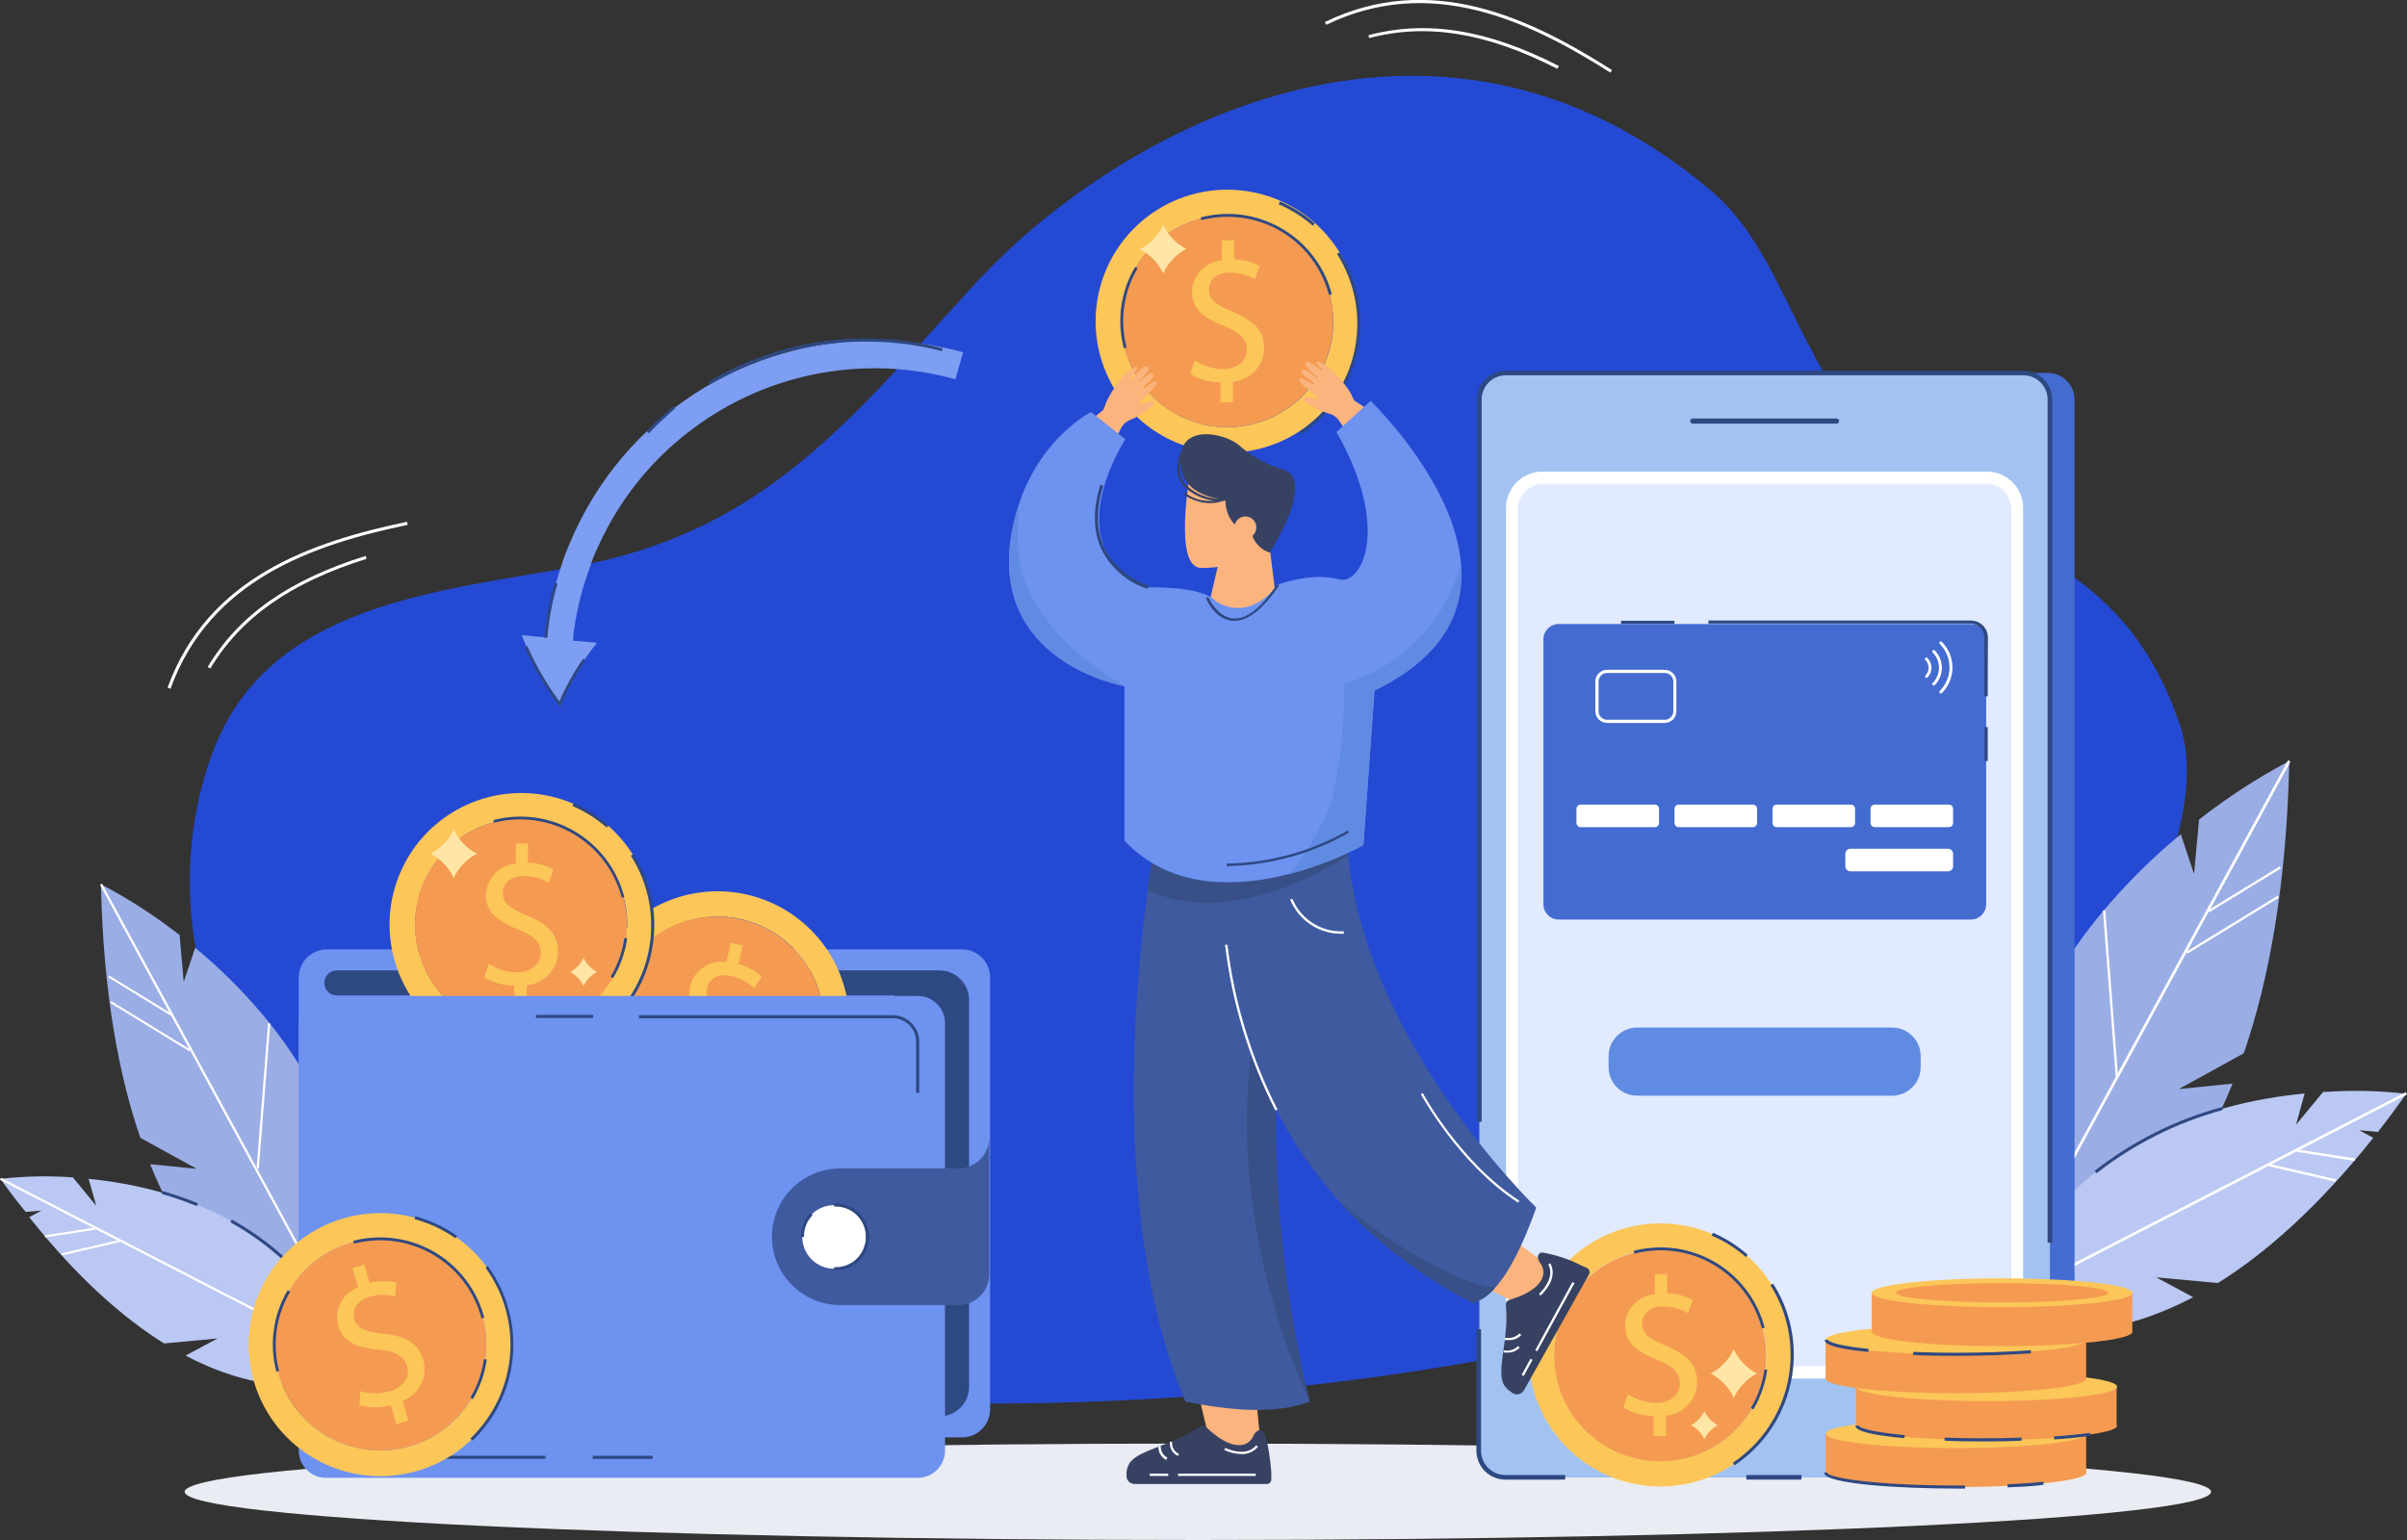 <svg width="325" height="208" viewBox="0 0 325 208" fill="none" xmlns="http://www.w3.org/2000/svg">
<rect x="0" y="0" width="325" height="208" fill="#333333" stroke="none"/>
<g clip-path="url(#clip0_209_182)">
<path d="M298.542 201.493C298.542 205.081 237.335 208 161.738 208C86.141 208 24.933 205.081 24.933 201.493C24.933 197.905 86.141 194.974 161.738 194.974C237.335 194.974 298.542 197.893 298.542 201.493Z" fill="#E9ECF2"/>
<path d="M71.451 181.81C47.719 174.46 15.579 137.678 28.64 101.819C36.066 81.421 59.394 79.898 77.733 76.506C103.21 71.799 114.689 56.823 131.561 38.432C150.42 17.826 193.242 -6.23 231.122 25.833C241.331 34.463 242.947 51.158 256.113 62.88C269.278 74.602 286.613 74.671 294.385 98.07C300.436 116.253 274.383 154.085 256.725 165.357C224.042 186.159 124.99 198.447 71.451 181.81Z" fill="#244AD3"/>
<path d="M309.097 102.777V103.181C308.716 119.668 306.349 132.406 302.965 142.259L294.2 147.093L301.233 146.378H301.441C297.075 157.177 291.463 163.996 286.277 168.299C283.623 170.53 280.663 172.371 277.489 173.768L276.992 173.976C276.6 174.149 276.207 174.299 275.838 174.426H271.149L271.01 173.768C271.01 173.63 270.941 173.491 270.918 173.353C270.895 173.214 270.837 172.995 270.802 172.81C266.391 151.27 274.267 134.679 283.956 123.072L284.06 122.956C287.211 119.227 290.69 115.787 294.454 112.676L296.244 118.041L296.925 110.692C300.662 107.764 304.645 105.166 308.832 102.927L309.097 102.777Z" fill="#9AADE5"/>
<path d="M309.259 102.858L309.098 103.181L298.45 122.737L298.253 123.083L295.355 128.425L295.262 128.598L286.012 145.605L285.989 145.628L270.918 173.341L270.687 173.756L270.329 174.414H269.925L270.271 173.756L270.803 172.799L285.677 145.443L285.954 144.936L308.82 102.916L308.947 102.685L309.259 102.858Z" fill="white"/>
<path d="M307.54 120.976L295.217 128.532L295.38 128.797L307.703 121.241L307.54 120.976Z" fill="white"/>
<path d="M307.818 117.019L298.161 122.936L298.324 123.202L307.981 117.285L307.818 117.019Z" fill="white"/>
<path d="M284.256 122.943L283.946 122.967L285.69 145.664L286.001 145.64L284.256 122.943Z" fill="white"/>
<path d="M269.082 177.968C269.082 177.968 279.88 183.736 296.129 175.21L291.14 172.522L299.466 173.295C305.841 169.314 312.932 163.119 320.45 153.681L318.544 152.654L321.073 152.885C322.344 151.262 323.622 149.543 324.908 147.728C321.174 147.301 317.408 147.223 313.659 147.497L310.021 151.904L311.176 147.693C297.584 148.985 277.524 155.042 269.082 177.968Z" fill="#BAC8F3"/>
<path d="M324.826 147.516L268.215 176.72L268.379 177.038L324.991 147.833L324.826 147.516Z" fill="white"/>
<path d="M310.188 155.247L310.137 155.577L317.964 156.799L318.016 156.468L310.188 155.247Z" fill="white"/>
<path d="M306.337 157.176L306.261 157.502L315.349 159.615L315.425 159.289L306.337 157.176Z" fill="white"/>
<path d="M283.079 158.469L282.824 158.146C287.917 154.153 293.761 151.222 300.009 149.528L300.124 149.92C293.929 151.608 288.134 154.514 283.079 158.469Z" fill="#2E4882"/>
<path d="M276.519 50.373H206.662C204.678 50.373 203.07 51.98 203.07 53.962V195.943C203.07 197.925 204.678 199.531 206.662 199.531H276.519C278.503 199.531 280.111 197.925 280.111 195.943V53.962C280.111 51.98 278.503 50.373 276.519 50.373Z" fill="#446BD0"/>
<path d="M273.193 50.373H203.336C201.352 50.373 199.744 51.98 199.744 53.962V195.943C199.744 197.925 201.352 199.531 203.336 199.531H273.193C275.177 199.531 276.785 197.925 276.785 195.943V53.962C276.785 51.98 275.177 50.373 273.193 50.373Z" fill="#A2C3F2"/>
<path d="M271.495 68.683V181.221C271.526 182.285 271.134 183.319 270.405 184.095C269.676 184.871 268.668 185.327 267.603 185.363H208.914C207.85 185.327 206.843 184.871 206.116 184.094C205.388 183.317 204.999 182.284 205.033 181.221V68.683C205.015 68.156 205.1 67.63 205.285 67.136C205.471 66.642 205.751 66.189 206.112 65.803C206.472 65.417 206.905 65.106 207.386 64.888C207.867 64.669 208.386 64.548 208.914 64.53H267.603C268.671 64.566 269.68 65.024 270.409 65.802C271.139 66.581 271.53 67.617 271.495 68.683Z" fill="#E1EAFF"/>
<path d="M247.971 57.215H228.558C228.466 57.215 228.378 57.178 228.313 57.114C228.248 57.049 228.211 56.961 228.211 56.869C228.211 56.777 228.248 56.689 228.313 56.624C228.378 56.559 228.466 56.523 228.558 56.523H247.971C248.063 56.523 248.151 56.559 248.216 56.624C248.281 56.689 248.317 56.777 248.317 56.869C248.317 56.961 248.281 57.049 248.216 57.114C248.151 57.178 248.063 57.215 247.971 57.215Z" fill="#2E4882"/>
<path d="M255.466 138.786H221.063C218.926 138.786 217.194 140.516 217.194 142.651V144.128C217.194 146.262 218.926 147.993 221.063 147.993H255.466C257.603 147.993 259.335 146.262 259.335 144.128V142.651C259.335 140.516 257.603 138.786 255.466 138.786Z" fill="#608BE2"/>
<path d="M268.354 186.194H208.163C207.52 186.184 206.885 186.047 206.295 185.791C205.705 185.535 205.171 185.166 204.724 184.704C204.277 184.243 203.925 183.697 203.689 183.1C203.453 182.502 203.337 181.864 203.347 181.221V68.683C203.326 67.385 203.821 66.131 204.723 65.196C205.626 64.262 206.863 63.724 208.163 63.699H268.354C269.654 63.724 270.891 64.262 271.794 65.196C272.697 66.131 273.192 67.385 273.17 68.683V181.221C273.181 181.864 273.065 182.502 272.828 183.1C272.592 183.697 272.24 184.243 271.793 184.704C271.346 185.166 270.812 185.535 270.222 185.791C269.632 186.047 268.997 186.184 268.354 186.194ZM208.163 65.361C207.304 65.385 206.49 65.748 205.899 66.371C205.308 66.994 204.989 67.826 205.01 68.683V181.221C204.992 182.077 205.313 182.906 205.903 183.526C206.494 184.147 207.306 184.508 208.163 184.533H268.354C268.779 184.522 269.197 184.428 269.586 184.256C269.974 184.084 270.325 183.837 270.617 183.53C270.91 183.222 271.139 182.86 271.292 182.464C271.445 182.068 271.518 181.646 271.507 181.221V68.683C271.529 67.826 271.209 66.994 270.618 66.371C270.027 65.748 269.213 65.385 268.354 65.361H208.163Z" fill="white"/>
<path d="M210.473 124.202H266.102C267.25 124.202 268.181 123.273 268.181 122.126V86.359C268.181 85.212 267.25 84.282 266.102 84.282H210.473C209.325 84.282 208.394 85.212 208.394 86.359V122.126C208.394 123.273 209.325 124.202 210.473 124.202Z" fill="#446BD0"/>
<path d="M223.442 108.673H213.429C213.117 108.673 212.863 108.926 212.863 109.238V111.153C212.863 111.466 213.117 111.719 213.429 111.719H223.442C223.754 111.719 224.008 111.466 224.008 111.153V109.238C224.008 108.926 223.754 108.673 223.442 108.673Z" fill="white"/>
<path d="M236.676 108.673H226.664C226.351 108.673 226.098 108.926 226.098 109.238V111.153C226.098 111.466 226.351 111.719 226.664 111.719H236.676C236.989 111.719 237.242 111.466 237.242 111.153V109.238C237.242 108.926 236.989 108.673 236.676 108.673Z" fill="white"/>
<path d="M249.911 108.673H239.898C239.586 108.673 239.333 108.926 239.333 109.238V111.153C239.333 111.466 239.586 111.719 239.898 111.719H249.911C250.224 111.719 250.477 111.466 250.477 111.153V109.238C250.477 108.926 250.224 108.673 249.911 108.673Z" fill="white"/>
<path d="M263.146 108.673H253.133C252.821 108.673 252.567 108.926 252.567 109.238V111.153C252.567 111.466 252.821 111.719 253.133 111.719H263.146C263.458 111.719 263.712 111.466 263.712 111.153V109.238C263.712 108.926 263.458 108.673 263.146 108.673Z" fill="white"/>
<path d="M263.03 114.638H249.842C249.465 114.638 249.16 114.942 249.16 115.318V117.003C249.16 117.379 249.465 117.684 249.842 117.684H263.03C263.407 117.684 263.712 117.379 263.712 117.003V115.318C263.712 114.942 263.407 114.638 263.03 114.638Z" fill="white"/>
<path d="M215.404 96.062V92.047C215.407 91.627 215.576 91.225 215.875 90.929C216.173 90.633 216.577 90.466 216.998 90.467H224.781C225.199 90.47 225.599 90.638 225.893 90.934C226.187 91.23 226.352 91.63 226.352 92.047V96.062C226.352 96.481 226.185 96.883 225.889 97.18C225.592 97.476 225.19 97.643 224.77 97.643H216.998C216.577 97.643 216.173 97.477 215.875 97.181C215.576 96.885 215.407 96.483 215.404 96.062ZM216.998 90.893C216.691 90.893 216.398 91.015 216.181 91.231C215.965 91.448 215.843 91.741 215.843 92.047V96.062C215.843 96.368 215.965 96.662 216.181 96.878C216.398 97.094 216.691 97.216 216.998 97.216H224.781C225.088 97.216 225.382 97.094 225.598 96.878C225.815 96.662 225.936 96.368 225.936 96.062V92.047C225.936 91.741 225.815 91.448 225.598 91.231C225.382 91.015 225.088 90.893 224.781 90.893H216.998Z" fill="white"/>
<path d="M261.864 93.455C261.865 93.403 261.886 93.353 261.922 93.316C262.758 92.472 263.227 91.331 263.227 90.143C263.227 88.955 262.758 87.815 261.922 86.97C261.902 86.953 261.886 86.932 261.875 86.908C261.865 86.884 261.859 86.858 261.859 86.832C261.859 86.806 261.865 86.78 261.875 86.756C261.886 86.732 261.902 86.711 261.922 86.694C261.958 86.66 262.005 86.642 262.054 86.642C262.104 86.642 262.151 86.66 262.187 86.694C262.644 87.147 263.006 87.686 263.254 88.28C263.501 88.874 263.628 89.511 263.628 90.155C263.628 90.798 263.501 91.435 263.254 92.029C263.006 92.623 262.644 93.162 262.187 93.616C262.151 93.649 262.104 93.668 262.054 93.668C262.005 93.668 261.958 93.649 261.922 93.616C261.883 93.571 261.863 93.514 261.864 93.455Z" fill="white"/>
<path d="M260.894 87.986C260.895 87.934 260.916 87.885 260.952 87.847C260.99 87.813 261.039 87.794 261.09 87.794C261.141 87.794 261.191 87.813 261.229 87.847C261.537 88.155 261.781 88.52 261.948 88.922C262.114 89.324 262.2 89.754 262.2 90.189C262.2 90.624 262.114 91.055 261.948 91.457C261.781 91.859 261.537 92.224 261.229 92.532C261.211 92.551 261.19 92.567 261.166 92.578C261.142 92.588 261.116 92.594 261.09 92.594C261.064 92.594 261.038 92.588 261.014 92.578C260.99 92.567 260.969 92.551 260.952 92.532C260.917 92.493 260.899 92.444 260.899 92.393C260.899 92.342 260.917 92.293 260.952 92.255C261.223 91.984 261.439 91.662 261.586 91.307C261.733 90.953 261.808 90.573 261.808 90.189C261.808 89.806 261.733 89.426 261.586 89.072C261.439 88.717 261.223 88.395 260.952 88.124C260.918 88.085 260.898 88.037 260.894 87.986Z" fill="white"/>
<path d="M259.97 91.378C259.953 91.333 259.953 91.284 259.97 91.24C260.248 90.961 260.404 90.583 260.404 90.19C260.404 89.796 260.248 89.418 259.97 89.14C259.951 89.123 259.935 89.103 259.924 89.08C259.914 89.057 259.908 89.032 259.908 89.007C259.908 88.982 259.914 88.957 259.924 88.934C259.935 88.911 259.951 88.891 259.97 88.874C259.987 88.855 260.009 88.839 260.033 88.828C260.056 88.817 260.082 88.812 260.109 88.812C260.135 88.812 260.161 88.817 260.185 88.828C260.208 88.839 260.23 88.855 260.247 88.874C260.42 89.047 260.558 89.252 260.652 89.478C260.745 89.703 260.794 89.945 260.794 90.19C260.794 90.434 260.745 90.676 260.652 90.902C260.558 91.127 260.42 91.332 260.247 91.505C260.23 91.525 260.208 91.54 260.185 91.551C260.161 91.562 260.135 91.567 260.109 91.567C260.082 91.567 260.056 91.562 260.033 91.551C260.009 91.54 259.987 91.525 259.97 91.505C259.955 91.464 259.955 91.419 259.97 91.378Z" fill="white"/>
<path d="M277.097 167.849H276.473V53.962C276.473 53.093 276.127 52.259 275.512 51.645C274.897 51.03 274.063 50.685 273.193 50.685H203.336C202.466 50.685 201.632 51.03 201.017 51.645C200.402 52.259 200.056 53.093 200.056 53.962V151.512H199.432V53.962C199.432 53.449 199.533 52.942 199.729 52.469C199.926 51.996 200.213 51.566 200.576 51.204C200.938 50.842 201.368 50.555 201.842 50.359C202.316 50.163 202.823 50.062 203.336 50.062H273.193C274.227 50.065 275.219 50.477 275.95 51.207C276.681 51.938 277.093 52.928 277.097 53.962V167.849Z" fill="#2E4882"/>
<path d="M211.339 199.843H203.255C202.22 199.843 201.227 199.432 200.495 198.701C199.763 197.97 199.352 196.978 199.352 195.943V179.525H199.975V195.943C199.975 196.812 200.321 197.646 200.936 198.26C201.551 198.875 202.385 199.22 203.255 199.22H211.339V199.843Z" fill="#2E4882"/>
<path d="M243.236 199.22H235.799V199.843H243.236V199.22Z" fill="#2E4882"/>
<path d="M281.693 198.908C281.693 199.981 273.817 200.847 264.093 200.847C254.369 200.847 246.493 199.981 246.493 198.908V193.59H281.681V198.828C281.691 198.853 281.695 198.881 281.693 198.908Z" fill="#F49B51"/>
<path d="M281.693 193.636C281.693 194.709 273.817 195.586 264.093 195.586C254.369 195.586 246.493 194.709 246.493 193.636C246.493 192.563 254.369 191.698 264.093 191.698C273.817 191.698 281.693 192.563 281.693 193.636Z" fill="#FCC659"/>
<path d="M285.862 192.563C285.862 193.636 277.974 194.501 268.25 194.501C258.526 194.501 250.604 193.636 250.604 192.563V187.244H285.793V192.494C285.822 192.509 285.846 192.533 285.862 192.563Z" fill="#F49B51"/>
<path d="M285.85 187.29C285.85 188.363 277.974 189.24 268.25 189.24C258.526 189.24 250.604 188.363 250.604 187.29C250.604 186.217 258.48 185.352 268.204 185.352C277.928 185.352 285.85 186.217 285.85 187.29Z" fill="#FCC659"/>
<path d="M281.693 186.217C281.693 187.29 273.817 188.167 264.093 188.167C254.369 188.167 246.493 187.29 246.493 186.217V180.898H281.681V186.148C281.69 186.17 281.694 186.193 281.693 186.217Z" fill="#F49B51"/>
<path d="M264.093 182.906C273.813 182.906 281.693 182.033 281.693 180.956C281.693 179.879 273.813 179.006 264.093 179.006C254.372 179.006 246.493 179.879 246.493 180.956C246.493 182.033 254.372 182.906 264.093 182.906Z" fill="#FCC659"/>
<path d="M264.093 201.054C256.933 201.054 246.285 200.478 246.285 198.897H246.701C246.701 199.508 252.671 200.639 264.093 200.639H265.329V201.054H264.093Z" fill="#2E4882"/>
<path d="M271.068 200.893V200.477C272.847 200.397 274.533 200.281 275.919 200.131V200.547C274.51 200.754 272.858 200.812 271.068 200.893Z" fill="#2E4882"/>
<path d="M257.14 194.247C250.535 193.647 250.535 192.805 250.535 192.54H250.95C250.95 192.736 252.105 193.37 257.187 193.832L257.14 194.247Z" fill="#2E4882"/>
<path d="M268.343 194.686C266.368 194.686 264.416 194.686 262.568 194.582V194.167C265.883 194.293 269.498 194.305 272.962 194.167V194.582C271.472 194.663 269.913 194.686 268.343 194.686Z" fill="#2E4882"/>
<path d="M277.351 194.42V194.005C279.221 193.878 280.815 193.717 282.213 193.532L282.27 193.936C280.884 194.132 279.233 194.293 277.351 194.42Z" fill="#2E4882"/>
<path d="M252.255 182.606C246.389 182.006 246.389 181.256 246.389 180.968H246.804C246.804 180.968 246.955 181.648 252.302 182.191L252.255 182.606Z" fill="#2E4882"/>
<path d="M264.197 183.125C262.176 183.125 260.201 183.125 258.318 183.01V182.594C260.201 182.675 262.164 182.71 264.185 182.71C267.8 182.71 271.276 182.583 274.221 182.364V182.779C271.299 182.998 267.823 183.125 264.197 183.125Z" fill="#2E4882"/>
<path d="M287.941 179.871C287.941 180.944 280.053 181.821 270.329 181.821C260.605 181.821 252.729 180.944 252.729 179.871C252.723 179.852 252.723 179.832 252.729 179.814V174.564H287.917V179.802C287.917 179.802 287.941 179.848 287.941 179.871Z" fill="#F49B51"/>
<path d="M270.329 176.56C280.049 176.56 287.929 175.687 287.929 174.61C287.929 173.533 280.049 172.66 270.329 172.66C260.609 172.66 252.729 173.533 252.729 174.61C252.729 175.687 260.609 176.56 270.329 176.56Z" fill="#FCC659"/>
<path d="M270.329 175.914C278.251 175.914 284.672 175.33 284.672 174.61C284.672 173.89 278.251 173.306 270.329 173.306C262.407 173.306 255.986 173.89 255.986 174.61C255.986 175.33 262.407 175.914 270.329 175.914Z" fill="#F49B51"/>
<path d="M224.654 165.242C221.139 165.152 217.676 166.105 214.703 167.981C211.729 169.857 209.38 172.571 207.95 175.781C206.52 178.99 206.075 182.551 206.671 186.014C207.267 189.476 208.877 192.684 211.297 195.233C213.717 197.782 216.84 199.556 220.269 200.332C223.699 201.109 227.282 200.852 230.565 199.594C233.849 198.337 236.685 196.135 238.716 193.267C240.748 190.399 241.882 186.994 241.977 183.483C242.04 181.148 241.642 178.824 240.805 176.644C239.968 174.463 238.71 172.469 237.101 170.774C235.492 169.08 233.565 167.72 231.429 166.77C229.293 165.821 226.991 165.301 224.654 165.242ZM238.513 183.39C238.438 186.202 237.535 188.93 235.916 191.232C234.298 193.534 232.036 195.309 229.414 196.333C226.791 197.358 223.925 197.588 221.172 196.993C218.42 196.399 215.904 195.007 213.939 192.992C211.975 190.977 210.648 188.428 210.126 185.664C209.603 182.899 209.908 180.042 211.003 177.45C212.097 174.858 213.932 172.646 216.278 171.09C218.624 169.534 221.377 168.704 224.192 168.703H224.597C228.322 168.808 231.86 170.36 234.458 173.029C237.057 175.698 238.511 179.275 238.513 182.998V183.39Z" fill="#FCC659"/>
<path d="M238.478 182.998V183.448C238.403 186.26 237.5 188.988 235.881 191.29C234.263 193.592 232.001 195.366 229.379 196.391C226.757 197.416 223.89 197.645 221.138 197.051C218.385 196.457 215.87 195.065 213.905 193.05C211.94 191.035 210.613 188.486 210.091 185.721C209.569 182.957 209.874 180.1 210.968 177.508C212.062 174.916 213.897 172.704 216.243 171.148C218.589 169.592 221.342 168.762 224.158 168.761H224.562C228.277 168.866 231.807 170.409 234.403 173.066C237 175.723 238.461 179.285 238.478 182.998Z" fill="#F49B51"/>
<path d="M223.269 193.936V191.247C221.825 191.251 220.409 190.852 219.18 190.094L219.827 188.317C220.969 189.059 222.299 189.459 223.661 189.471C225.555 189.471 226.837 188.375 226.837 186.863C226.837 185.352 225.798 184.486 223.823 183.69C221.109 182.617 219.423 181.383 219.423 179.075C219.44 177.988 219.863 176.947 220.608 176.155C221.354 175.363 222.368 174.878 223.453 174.795V172.095H225.105V174.679C226.32 174.693 227.512 175.014 228.569 175.614L227.9 177.379C226.889 176.771 225.73 176.456 224.551 176.468C222.495 176.468 221.721 177.691 221.721 178.775C221.721 180.16 222.703 180.852 225.024 181.81C227.773 182.963 229.158 184.313 229.158 186.679C229.143 187.822 228.703 188.918 227.924 189.756C227.145 190.594 226.083 191.113 224.943 191.213V193.982L223.269 193.936Z" fill="#FCC659"/>
<path d="M237.901 179.421L237.797 179.075C237.239 177.14 236.272 175.346 234.961 173.815C233.65 172.285 232.026 171.053 230.198 170.203L230.371 169.845C232.243 170.722 233.907 171.988 235.251 173.557C236.595 175.127 237.589 176.965 238.166 178.948L238.27 179.329L237.901 179.421Z" fill="#2E4882"/>
<path d="M230.198 170.203C227.226 168.806 223.858 168.496 220.682 169.326L220.578 168.945C223.848 168.101 227.31 168.419 230.371 169.845L230.198 170.203Z" fill="#2E4882"/>
<path d="M236.746 190.371L236.411 190.174C237.362 188.58 237.983 186.81 238.236 184.971H238.617C238.36 186.877 237.724 188.713 236.746 190.371Z" fill="#2E4882"/>
<path d="M235.741 169.787C234.362 168.585 232.803 167.604 231.122 166.88L231.283 166.499C232.993 167.245 234.579 168.249 235.984 169.476L235.741 169.787Z" fill="#2E4882"/>
<path d="M234.205 197.916L233.974 197.57C237.783 195.022 240.445 191.089 241.394 186.609C242.343 182.128 241.504 177.455 239.055 173.583L239.402 173.364C241.333 176.383 242.307 179.914 242.197 183.494C242.111 186.36 241.341 189.164 239.951 191.673C238.561 194.182 236.591 196.322 234.205 197.916Z" fill="#2E4882"/>
<path d="M268.389 94.043H267.927V86.14C267.936 85.645 267.75 85.166 267.408 84.808C267.067 84.449 266.597 84.24 266.102 84.225H230.671V83.809H266.102C266.715 83.809 267.302 84.052 267.735 84.485C268.169 84.918 268.412 85.505 268.412 86.117L268.389 94.043Z" fill="#2E4882"/>
<path d="M268.389 98.208H267.973V102.789H268.389V98.208Z" fill="#2E4882"/>
<path d="M226.087 83.844H218.869V84.259H226.087V83.844Z" fill="#2E4882"/>
<path d="M28.398 90.293L28.04 90.086C32.243 83.071 39.023 78.317 49.37 75.087L49.486 75.479C39.265 78.687 32.544 83.382 28.398 90.293Z" fill="white"/>
<path d="M23.016 93.028L22.623 92.878C28.051 77.971 41.99 73.195 54.959 70.472L55.052 70.887C42.187 73.575 28.375 78.306 23.016 93.028Z" fill="white"/>
<path d="M210.265 9.288C200.726 4.407 192.642 3.092 184.858 5.146L184.777 4.754C192.688 2.665 200.864 3.992 210.496 8.919L210.265 9.288Z" fill="white"/>
<path d="M217.437 9.807C206.396 2.804 193.185 -3.45 179.072 3.346L178.887 2.977C193.196 -3.946 206.523 2.388 217.656 9.461L217.437 9.807Z" fill="white"/>
<path d="M166.172 25.625C162.657 25.535 159.194 26.488 156.221 28.364C153.247 30.24 150.898 32.954 149.468 36.164C148.039 39.374 147.593 42.935 148.189 46.397C148.785 49.859 150.395 53.068 152.815 55.616C155.235 58.165 158.358 59.94 161.787 60.716C165.217 61.492 168.8 61.235 172.083 59.978C175.367 58.72 178.203 56.518 180.235 53.651C182.266 50.783 183.401 47.378 183.495 43.866C183.558 41.532 183.16 39.208 182.323 37.027C181.487 34.846 180.228 32.852 178.619 31.158C177.01 29.464 175.083 28.103 172.947 27.154C170.811 26.204 168.509 25.685 166.172 25.625ZM180.031 43.774C179.956 46.586 179.053 49.313 177.434 51.616C175.816 53.918 173.554 55.692 170.932 56.717C168.309 57.741 165.443 57.971 162.69 57.377C159.938 56.782 157.422 55.391 155.458 53.376C153.493 51.36 152.166 48.811 151.644 46.047C151.122 43.283 151.426 40.426 152.521 37.834C153.615 35.242 155.45 33.029 157.796 31.473C160.142 29.918 162.895 29.087 165.71 29.086H166.103C169.827 29.194 173.361 30.748 175.957 33.416C178.553 36.085 180.006 39.66 180.008 43.381L180.031 43.774Z" fill="#FCC659"/>
<path d="M180.007 43.382V43.774C179.933 46.586 179.029 49.314 177.411 51.616C175.793 53.918 173.531 55.692 170.908 56.717C168.286 57.742 165.419 57.971 162.667 57.377C159.915 56.783 157.399 55.391 155.434 53.376C153.47 51.361 152.143 48.811 151.621 46.047C151.098 43.283 151.403 40.426 152.497 37.834C153.592 35.242 155.426 33.029 157.772 31.474C160.118 29.918 162.871 29.087 165.687 29.086H166.08C169.807 29.189 173.348 30.739 175.949 33.409C178.55 36.078 180.006 39.656 180.007 43.382Z" fill="#F49B51"/>
<path d="M164.787 54.319V51.631C163.346 51.635 161.934 51.235 160.71 50.477L161.345 48.7C162.492 49.441 163.825 49.841 165.191 49.854C167.085 49.854 168.367 48.7 168.367 47.246C168.367 45.793 167.327 44.87 165.352 44.074C162.627 43.012 160.952 41.766 160.952 39.459C160.969 38.373 161.39 37.334 162.133 36.542C162.877 35.751 163.889 35.264 164.971 35.178V32.455H166.634V35.028C167.85 35.043 169.041 35.364 170.099 35.963L169.429 37.728C168.415 37.118 167.252 36.803 166.068 36.816C164.013 36.816 163.239 38.039 163.239 39.124C163.239 40.509 164.232 41.201 166.554 42.158C169.291 43.312 170.688 44.662 170.688 47.039C170.669 48.18 170.228 49.274 169.45 50.109C168.671 50.944 167.611 51.462 166.473 51.562V54.331L164.787 54.319Z" fill="#FCC659"/>
<path d="M179.442 39.839C179.414 39.715 179.379 39.591 179.338 39.47C178.779 37.538 177.813 35.748 176.504 34.219C175.195 32.691 173.574 31.46 171.75 30.609L171.912 30.263C173.785 31.137 175.451 32.4 176.797 33.968C178.143 35.535 179.139 37.372 179.719 39.355L179.823 39.736L179.442 39.839Z" fill="#2E4882"/>
<path d="M171.75 30.609C168.772 29.224 165.404 28.914 162.223 29.733L162.13 29.363C165.396 28.512 168.857 28.83 171.912 30.263L171.75 30.609Z" fill="#2E4882"/>
<path d="M151.737 47.027C151.254 45.186 151.141 43.267 151.405 41.382C151.668 39.497 152.303 37.682 153.273 36.044L153.607 36.24C152.663 37.835 152.044 39.602 151.789 41.438C151.533 43.274 151.645 45.142 152.118 46.935L151.737 47.027Z" fill="#2E4882"/>
<path d="M177.271 30.494C175.889 29.294 174.331 28.313 172.651 27.587L172.813 27.206C174.523 27.951 176.108 28.955 177.513 30.183L177.271 30.494Z" fill="#2E4882"/>
<path d="M175.735 58.623L175.504 58.288C179.306 55.731 181.959 51.791 182.897 47.309C183.835 42.826 182.985 38.155 180.527 34.29L180.885 34.071C183.399 38.026 184.268 42.806 183.305 47.393C182.343 51.979 179.627 56.008 175.735 58.623Z" fill="#2E4882"/>
<path d="M163.227 81.652L164.798 74.914L171.231 72.237L172.385 81.652C172.032 83.508 171.216 85.245 170.013 86.703C168.81 88.161 167.259 89.292 165.503 89.993C159.59 92.162 163.227 81.652 163.227 81.652Z" fill="#FCB47E"/>
<path d="M160.698 63.918C160.698 63.918 158.389 76.61 162.13 76.702C165.872 76.794 168.898 75.364 169.66 74.498C170.422 73.633 171 69.456 171 69.456C171 69.456 171.473 64.022 169.187 62.972C166.9 61.922 161.934 60.111 160.698 63.918Z" fill="#FCB47E"/>
<path d="M172.94 71.983C172.212 73.333 171.485 74.66 171.485 74.66C170.867 74.468 170.311 74.118 169.871 73.644C169.431 73.171 169.124 72.59 168.979 71.96C168.979 71.96 165.514 71.637 165.445 67.414C165.445 67.414 159.497 67.414 159.359 62.303C159.22 57.192 165.133 58.473 167.131 59.996C168.921 61.593 171.043 62.775 173.344 63.457C176.566 64.449 173.875 70.252 172.94 71.983Z" fill="#374263"/>
<path d="M170.157 194.466L169.429 186.967H161.507L163.228 194.247C163.524 194.946 164.024 195.54 164.662 195.952C165.301 196.363 166.048 196.573 166.808 196.555C167.507 196.561 168.194 196.368 168.787 195.998C169.38 195.629 169.855 195.097 170.157 194.466Z" fill="#FCB47E"/>
<path d="M209.202 171.022L203.105 166.592L197.839 172.499L205.645 176.456C205.645 176.456 206.604 176.641 208.567 174.945C209.104 174.461 209.46 173.808 209.576 173.095C209.691 172.382 209.559 171.65 209.202 171.022Z" fill="#FCB47E"/>
<path d="M176.832 189.309C172.212 191.04 166.38 190.567 160.063 189.309C159.878 188.871 159.694 188.421 159.52 187.982C147.475 157.569 156.056 113.403 156.056 113.403H174.995L174.568 127.998C173.733 131.828 173.128 135.704 172.755 139.605C170.341 165.103 176.832 189.309 176.832 189.309Z" fill="#3F5A9F"/>
<path d="M176.832 189.298C176.531 188.698 165.745 166.799 168.956 142.097L172.42 144.855C171.833 159.801 173.317 174.757 176.832 189.298Z" fill="#385087"/>
<path d="M207.436 163.107C205.703 167.976 203.844 171.761 201.834 173.976C201.065 174.899 200.059 175.597 198.924 175.995C196.15 174.581 193.48 172.973 190.933 171.184L189.951 170.48C189.512 170.168 189.085 169.845 188.681 169.522C188.484 169.384 188.3 169.234 188.115 169.084L187.018 168.195L186.071 167.399C184.487 166.025 182.976 164.569 181.544 163.038L181.151 162.611L180.862 162.288C161.761 141.071 165.26 113.403 165.26 113.403H181.879C183.299 139.94 207.436 163.107 207.436 163.107Z" fill="#3F5A9F"/>
<path d="M185.597 55.946C184.188 54.919 183.195 54.342 182.952 54.169C182.71 53.996 182.583 53.419 182.236 52.877C181.416 51.642 179.73 49.416 177.986 48.827C177.767 48.747 177.594 48.989 177.836 49.243C178.264 49.716 179.06 50.397 178.991 50.5C178.922 50.604 176.832 48.458 176.3 48.977C175.769 49.496 178.61 51.4 178.529 51.527C178.448 51.654 176.22 49.462 175.758 49.993C175.296 50.523 177.744 51.792 177.64 52.012C177.536 52.231 175.815 50.858 175.48 51.135C174.972 51.631 178.056 53.535 177.975 53.823C177.894 54.112 176.266 53.327 176.035 53.823C175.804 54.319 178.033 55.288 178.46 55.496C179.43 55.992 180.146 55.773 180.92 56.984L182.202 58.992L185.597 55.946Z" fill="#FCB47E"/>
<path d="M146.47 57.469C147.775 56.315 148.688 55.611 148.907 55.415C149.127 55.219 149.196 54.631 149.496 54.054C150.166 52.727 151.61 50.362 153.284 49.577C153.492 49.473 153.688 49.681 153.48 49.969C153.111 50.477 152.326 51.239 152.51 51.331C152.695 51.423 154.439 49.023 155.016 49.543C155.594 50.062 152.961 52.196 153.076 52.312C153.192 52.427 155.12 50.004 155.675 50.489C156.229 50.973 153.885 52.485 154.012 52.692C154.139 52.9 155.698 51.308 156.067 51.539C156.622 51.965 153.758 54.204 153.873 54.469C154.035 54.919 155.513 53.8 155.813 54.308C156.114 54.815 153.977 55.981 153.584 56.234C152.66 56.823 151.933 56.696 151.275 57.988C150.917 58.692 150.57 59.396 150.224 60.111L146.47 57.469Z" fill="#FCB47E"/>
<path d="M182.052 115.561C179.738 117.03 177.304 118.299 174.776 119.357C171.686 120.671 168.416 121.514 165.075 121.86C161.607 122.235 158.102 121.66 154.936 120.199C155.143 118.641 155.351 117.326 155.513 116.276C158.456 117.768 161.706 118.557 165.006 118.584C168.323 118.629 171.631 118.214 174.834 117.349C177.273 116.7 179.662 115.874 181.982 114.88C182.005 115.134 182.017 115.376 182.052 115.561Z" fill="#385087"/>
<path d="M151.829 113.553V92.67C151.829 92.67 133.04 89.486 136.724 71.314C139.033 59.776 147.325 55.646 147.325 55.646L151.945 59.326C151.945 59.326 142.221 74.175 155.016 79.333C155.016 79.333 162.223 79.113 164.094 81.132C164.094 81.132 168.228 84.432 172.57 78.963C172.57 78.963 177.005 77.233 180.77 78.248C183.876 79.079 187.872 71.383 180.446 58.346L185.066 54.146C185.066 54.146 212.297 80.302 185.597 93.27L184.096 114.13C184.096 114.13 163.424 125.852 151.829 113.553Z" fill="#6D92F0"/>
<path d="M169.637 71.233C169.637 71.525 169.55 71.811 169.388 72.054C169.225 72.296 168.994 72.486 168.724 72.598C168.454 72.709 168.157 72.739 167.87 72.682C167.584 72.625 167.32 72.484 167.113 72.277C166.907 72.071 166.766 71.808 166.709 71.521C166.652 71.235 166.681 70.938 166.793 70.668C166.905 70.398 167.094 70.168 167.337 70.005C167.58 69.843 167.866 69.756 168.159 69.756C168.551 69.756 168.927 69.912 169.204 70.189C169.481 70.466 169.637 70.841 169.637 71.233Z" fill="#FCB47E"/>
<path d="M172.201 149.989C168.64 142.984 166.341 135.407 165.41 127.606H165.734C166.664 135.368 168.955 142.905 172.501 149.874L172.201 149.989Z" fill="white"/>
<path d="M181.128 126.118C179.643 126.128 178.19 125.694 176.955 124.872C175.72 124.049 174.76 122.876 174.199 121.503L174.511 121.399C175.067 122.758 176.033 123.91 177.275 124.695C178.516 125.481 179.972 125.861 181.44 125.783V126.118H181.128Z" fill="white"/>
<path d="M166.669 83.855H166.38C163.99 83.625 162.835 80.867 162.835 80.763L163.135 80.625C163.135 80.625 164.29 83.325 166.473 83.521C168.286 83.694 170.295 82.125 172.443 78.906L172.721 79.079C170.549 82.24 168.54 83.855 166.669 83.855Z" fill="#2E4882"/>
<path d="M151.829 92.67C151.829 92.67 133.04 89.486 136.724 71.314C136.931 70.322 137.174 69.376 137.451 68.499L137.601 68.349C137.289 72.456 137.139 76.044 138.964 79.886C142.763 88.055 152.083 92.659 151.829 92.67Z" fill="#608BE2"/>
<path d="M185.574 93.27L184.084 114.142C180.9 115.842 177.523 117.155 174.025 118.053C175.019 117.303 179.222 110.876 179.927 107.669C181.015 102.62 181.546 97.466 181.509 92.301C185.311 91.208 188.761 89.143 191.52 86.31C194.278 83.478 196.249 79.975 197.238 76.148C197.792 82.286 195.171 88.62 185.574 93.27Z" fill="#608BE2"/>
<path d="M165.722 116.98H165.618V116.645C171.367 116.558 177.001 115.018 181.994 112.169L182.167 112.446C177.153 115.311 171.498 116.87 165.722 116.98Z" fill="#2E4882"/>
<path d="M201.834 173.976C201.065 174.899 200.059 175.597 198.924 175.995C196.15 174.581 193.48 172.973 190.932 171.184L189.951 170.48C189.512 170.168 189.085 169.845 188.68 169.522C188.484 169.384 188.299 169.234 188.115 169.084L187.017 168.195L186.07 167.399C184.487 166.025 182.976 164.569 181.543 163.038L181.151 162.611L180.862 162.288C192.226 171.668 199.49 173.583 201.834 173.976Z" fill="#385087"/>
<path d="M204.976 162.438C196.984 157.246 191.903 147.878 191.845 147.785L192.122 147.635C192.122 147.728 197.215 157.038 205.149 162.173L204.976 162.438Z" fill="white"/>
<path d="M171.161 200.431H153.18C153.032 200.432 152.886 200.402 152.75 200.343C152.614 200.284 152.492 200.197 152.391 200.089C152.29 199.981 152.213 199.853 152.164 199.713C152.115 199.573 152.095 199.425 152.106 199.278C152.106 199.139 152.106 199.001 152.106 198.862C152.147 198.417 152.29 197.987 152.522 197.605C153.377 196.451 155.028 195.955 157.985 194.789C159.423 194.203 160.8 193.476 162.096 192.62C162.206 192.549 162.338 192.517 162.468 192.532C162.599 192.547 162.72 192.607 162.812 192.701C166.369 196.162 168.586 195.435 169.198 193.993C169.695 192.909 170.353 193.128 170.607 193.451C171.208 194.455 171.531 197.385 171.658 198.862C171.658 199.012 171.658 199.162 171.658 199.278C171.658 199.393 171.658 199.716 171.658 199.716C171.682 199.876 171.644 200.039 171.552 200.172C171.46 200.305 171.32 200.398 171.161 200.431Z" fill="#374263"/>
<path d="M159.047 196.647C158.684 196.478 158.383 196.198 158.188 195.848C157.993 195.498 157.914 195.095 157.961 194.697L158.273 194.755C158.232 195.086 158.298 195.422 158.462 195.713C158.627 196.004 158.88 196.234 159.186 196.37L159.047 196.647Z" fill="white"/>
<path d="M157.465 197.178C157.128 197.008 156.849 196.741 156.664 196.413C156.479 196.084 156.396 195.708 156.425 195.332H156.737C156.717 195.648 156.791 195.964 156.949 196.238C157.107 196.513 157.343 196.736 157.626 196.878L157.465 197.178Z" fill="white"/>
<path d="M167.616 196.393C166.816 196.371 166.029 196.182 165.306 195.839L165.445 195.562C165.445 195.562 168.205 196.947 169.614 195.205L169.856 195.401C169.585 195.728 169.241 195.987 168.852 196.159C168.464 196.331 168.041 196.411 167.616 196.393Z" fill="white"/>
<path d="M169.545 199.035H159.07V199.347H169.545V199.035Z" fill="white"/>
<path d="M157.73 199.035H155.247V199.347H157.73V199.035Z" fill="white"/>
<path d="M214.561 172.107L205.772 187.775C205.701 187.905 205.604 188.02 205.486 188.11C205.368 188.201 205.233 188.267 205.088 188.302C204.944 188.338 204.794 188.344 204.647 188.318C204.5 188.293 204.361 188.238 204.237 188.155L203.89 187.913C203.522 187.659 203.218 187.323 203.001 186.932C202.435 185.64 202.793 183.944 203.209 180.794C203.398 179.264 203.437 177.718 203.324 176.179C203.314 176.048 203.35 175.918 203.426 175.811C203.502 175.703 203.613 175.626 203.74 175.591C208.509 174.183 208.925 171.922 208.001 170.653C207.285 169.684 207.828 169.176 208.209 169.165C210.03 169.47 211.794 170.049 213.441 170.884C213.575 170.933 213.706 170.991 213.833 171.057L214.238 171.241C214.318 171.273 214.392 171.322 214.453 171.384C214.514 171.447 214.561 171.521 214.591 171.602C214.622 171.684 214.635 171.771 214.63 171.858C214.624 171.945 214.601 172.029 214.561 172.107Z" fill="#374263"/>
<path d="M203.705 180.99C203.524 181.004 203.343 181.004 203.162 180.99L203.232 180.679C203.576 180.751 203.932 180.735 204.269 180.635C204.606 180.534 204.912 180.351 205.16 180.102L205.414 180.298C205.2 180.535 204.935 180.721 204.639 180.84C204.343 180.96 204.024 181.012 203.705 180.99Z" fill="white"/>
<path d="M203.555 182.687C203.378 182.7 203.201 182.7 203.024 182.687V182.375C203.369 182.454 203.728 182.443 204.067 182.344C204.407 182.245 204.716 182.061 204.964 181.81L205.207 181.994C204.999 182.224 204.744 182.405 204.458 182.525C204.173 182.645 203.864 182.7 203.555 182.687Z" fill="white"/>
<path d="M208.001 174.979L207.805 174.749C207.805 174.749 210.115 172.718 209.052 170.768L209.318 170.618C210.53 172.799 208.036 174.956 208.001 174.979Z" fill="white"/>
<path d="M212.314 173.165L207.296 182.351L207.57 182.5L212.587 173.314L212.314 173.165Z" fill="white"/>
<path d="M206.649 183.521L205.46 185.699L205.733 185.848L206.923 183.671L206.649 183.521Z" fill="white"/>
<path d="M154.913 79.529C152.405 78.703 150.292 76.981 148.977 74.694C147.602 72.168 147.464 69.076 148.572 65.464L148.965 65.58C147.903 69.041 148.03 72.041 149.346 74.464C150.649 76.649 152.7 78.289 155.12 79.079L154.913 79.529Z" fill="#2E4882"/>
<path d="M164.648 67.657C163.729 67.657 162.82 67.47 161.976 67.107C161.132 66.744 160.371 66.213 159.74 65.545C159.001 64.634 158.4 63.007 159.74 60.492L160.017 60.642C159.012 62.534 159.001 64.103 160.017 65.361C160.704 66.084 161.553 66.634 162.495 66.965C163.437 67.296 164.444 67.399 165.433 67.264L165.514 67.564C165.231 67.633 164.939 67.664 164.648 67.657Z" fill="#374263"/>
<path d="M163.32 67.957C162.076 67.923 160.87 67.522 159.855 66.803L160.028 66.549C160.885 67.212 161.926 67.596 163.009 67.647C164.091 67.699 165.164 67.416 166.08 66.838L166.265 67.08C165.398 67.671 164.369 67.978 163.32 67.957Z" fill="#374263"/>
<path d="M13.639 119.426C13.639 119.541 13.639 119.657 13.639 119.783C13.962 134.079 16.018 145.166 18.951 153.681L26.562 157.869L20.453 157.258H20.279C24.056 166.626 28.929 172.545 33.433 176.283C35.732 178.223 38.299 179.82 41.055 181.025L41.483 181.21C41.829 181.36 42.164 181.487 42.487 181.602H46.552C46.552 181.406 46.633 181.221 46.679 181.025L46.749 180.667C46.749 180.517 46.818 180.356 46.853 180.194C50.687 161.527 43.885 147.093 35.454 137.032L35.362 136.928C32.631 133.693 29.617 130.708 26.354 128.01L24.806 132.625L24.252 126.291C20.989 123.748 17.512 121.494 13.858 119.553L13.639 119.426Z" fill="#9AADE5"/>
<path d="M13.5 119.507L13.65 119.772L22.878 136.755L23.039 137.055L25.557 141.682L25.649 141.832L33.676 156.589L33.687 156.6L46.76 180.644L46.956 181.002L47.268 181.579H47.626L47.315 181.002L46.864 180.171L33.953 156.45L33.722 156.012L13.881 119.553L13.777 119.357L13.5 119.507Z" fill="white"/>
<path d="M14.999 135.203L14.854 135.439L25.547 141.988L25.691 141.752L14.999 135.203Z" fill="white"/>
<path d="M14.758 131.769L14.613 132.005L22.991 137.138L23.136 136.902L14.758 131.769Z" fill="white"/>
<path d="M34.946 157.823L36.493 138.232L36.193 138.209L34.646 157.8L34.946 157.823Z" fill="white"/>
<path d="M48.504 185.479C48.504 185.479 39.138 190.521 25.049 183.09L29.368 180.783L22.15 181.452C16.618 177.991 10.475 172.626 3.95 164.399L5.59 163.511L3.465 163.684C2.31 162.277 1.155 160.788 0.069 159.219C3.313 158.852 6.584 158.787 9.839 159.023L12.992 162.853L11.964 159.219C23.79 160.373 41.182 165.599 48.504 185.479Z" fill="#BAC8F3"/>
<path d="M0.137 159.07L-0.006 159.347L49.105 184.682L49.248 184.405L0.137 159.07Z" fill="white"/>
<path d="M12.839 165.791L6.05 166.851L6.095 167.136L12.884 166.076L12.839 165.791Z" fill="white"/>
<path d="M16.188 167.454L8.303 169.287L8.368 169.568L16.253 167.735L16.188 167.454Z" fill="white"/>
<path d="M129.887 128.229H44.139C42.04 128.229 40.339 129.928 40.339 132.025V190.347C40.339 192.444 42.04 194.143 44.139 194.143H129.887C131.985 194.143 133.686 192.444 133.686 190.347V132.025C133.686 129.928 131.985 128.229 129.887 128.229Z" fill="#6D92F0"/>
<path d="M130.845 135.071V187.302C130.847 187.827 130.745 188.347 130.545 188.833C130.344 189.319 130.05 189.76 129.679 190.132C129.308 190.504 128.867 190.799 128.381 191C127.896 191.202 127.375 191.305 126.85 191.305H120.798V134.459H45.49C45.04 134.459 44.608 134.281 44.289 133.963C43.971 133.645 43.792 133.213 43.792 132.763C43.792 132.314 43.971 131.882 44.289 131.564C44.608 131.246 45.04 131.067 45.49 131.067H126.85C127.91 131.07 128.927 131.494 129.676 132.244C130.425 132.995 130.845 134.011 130.845 135.071Z" fill="#2E4882"/>
<path d="M101.397 120.96C97.993 120.07 94.402 120.209 91.078 121.358C87.753 122.507 84.844 124.615 82.719 127.416C80.594 130.217 79.348 133.584 79.139 137.093C78.93 140.601 79.767 144.093 81.544 147.126C83.322 150.159 85.959 152.597 89.124 154.132C92.288 155.667 95.838 156.231 99.323 155.75C102.807 155.27 106.072 153.768 108.702 151.434C111.332 149.101 113.211 146.04 114.1 142.639C114.692 140.383 114.832 138.032 114.514 135.72C114.196 133.409 113.425 131.183 112.245 129.17C111.065 127.157 109.5 125.395 107.638 123.987C105.777 122.578 103.656 121.55 101.397 120.96ZM110.739 141.728C110.264 143.545 109.434 145.251 108.299 146.747C107.163 148.244 105.743 149.502 104.121 150.451C102.498 151.399 100.704 152.018 98.842 152.274C96.979 152.529 95.085 152.415 93.266 151.939C90.522 151.228 88.052 149.719 86.168 147.602C84.285 145.486 83.074 142.858 82.689 140.052C82.304 137.246 82.763 134.389 84.007 131.845C85.25 129.3 87.223 127.182 89.675 125.76C92.826 123.9 96.575 123.33 100.138 124.168L100.519 124.272C104.138 125.21 107.247 127.524 109.18 130.722C111.114 133.919 111.719 137.745 110.866 141.382C110.866 141.509 110.774 141.636 110.739 141.763V141.728Z" fill="#FCC659"/>
<path d="M110.866 141.382C110.866 141.509 110.866 141.636 110.774 141.763C110.298 143.58 109.469 145.285 108.333 146.782C107.198 148.279 105.778 149.537 104.155 150.485C102.532 151.434 100.739 152.053 98.876 152.308C97.014 152.564 95.119 152.45 93.301 151.974C89.616 151.063 86.445 148.728 84.483 145.481C82.522 142.234 81.932 138.342 82.844 134.661C83.755 130.98 86.092 127.811 89.342 125.852C92.592 123.893 96.488 123.304 100.172 124.214L100.553 124.306C104.159 125.252 107.253 127.565 109.179 130.753C111.104 133.942 111.71 137.755 110.866 141.382Z" fill="#F49B51"/>
<path d="M93.543 148.593L94.156 145.974C92.753 145.641 91.47 144.926 90.448 143.909L91.476 142.305C92.417 143.287 93.619 143.98 94.941 144.301C96.789 144.728 98.278 143.955 98.625 142.466C98.971 140.978 98.151 139.928 96.408 138.705C94.005 137.044 92.643 135.475 93.174 133.213C93.438 132.158 94.085 131.239 94.991 130.635C95.896 130.032 96.994 129.787 98.07 129.948L98.683 127.329L100.288 127.71L99.699 130.225C100.883 130.507 101.973 131.092 102.863 131.921L101.812 133.479C100.964 132.657 99.905 132.086 98.752 131.829C96.754 131.367 95.715 132.383 95.484 133.421C95.16 134.771 95.969 135.728 98.013 137.136C100.426 138.844 101.477 140.505 100.923 142.813C100.648 143.921 99.972 144.888 99.025 145.528C98.078 146.167 96.927 146.433 95.796 146.274L95.172 148.974L93.543 148.593Z" fill="#FCC659"/>
<path d="M70.839 107.115C67.324 107.025 63.861 107.978 60.887 109.854C57.914 111.73 55.564 114.444 54.135 117.654C52.705 120.864 52.26 124.425 52.856 127.887C53.452 131.35 55.061 134.558 57.481 137.107C59.902 139.655 63.024 141.43 66.454 142.206C69.883 142.982 73.466 142.725 76.75 141.468C80.033 140.21 82.87 138.009 84.901 135.141C86.932 132.273 88.067 128.868 88.162 125.356C88.226 123.021 87.829 120.697 86.993 118.515C86.157 116.334 84.898 114.339 83.289 112.645C81.68 110.95 79.752 109.59 77.615 108.641C75.479 107.692 73.176 107.174 70.839 107.115ZM84.697 125.264C84.622 128.076 83.719 130.804 82.101 133.106C80.482 135.408 78.221 137.182 75.598 138.207C72.976 139.232 70.109 139.461 67.357 138.867C64.605 138.273 62.089 136.881 60.124 134.866C58.159 132.851 56.833 130.301 56.31 127.537C55.788 124.773 56.093 121.916 57.187 119.324C58.281 116.732 60.116 114.52 62.462 112.964C64.808 111.408 67.561 110.577 70.377 110.576H70.781C74.507 110.682 78.044 112.234 80.643 114.903C83.241 117.572 84.696 121.148 84.697 124.872V125.264Z" fill="#FCC659"/>
<path d="M84.662 124.872V125.264C84.588 128.076 83.684 130.804 82.066 133.106C80.448 135.408 78.186 137.182 75.564 138.207C72.941 139.232 70.075 139.461 67.322 138.867C64.57 138.273 62.054 136.881 60.089 134.866C58.124 132.851 56.798 130.301 56.276 127.537C55.753 124.773 56.058 121.916 57.152 119.324C58.247 116.732 60.081 114.519 62.427 112.964C64.773 111.408 67.526 110.577 70.342 110.576H70.746C74.472 110.682 78.01 112.234 80.608 114.903C83.207 117.572 84.661 121.148 84.662 124.872Z" fill="#F49B51"/>
<path d="M69.442 135.809V133.121C68.002 133.12 66.591 132.72 65.365 131.967L66.012 130.179C67.151 130.926 68.483 131.327 69.846 131.333C71.74 131.333 73.022 130.179 73.022 128.714C73.022 127.248 71.982 126.348 70.007 125.552C67.282 124.479 65.608 123.245 65.608 120.937C65.624 119.849 66.046 118.806 66.792 118.012C67.537 117.219 68.552 116.731 69.638 116.645V113.934H71.289V116.53C72.505 116.544 73.697 116.866 74.754 117.464L74.084 119.218C73.066 118.619 71.905 118.308 70.724 118.318C68.668 118.318 67.894 119.541 67.894 120.626C67.894 122.01 68.887 122.714 71.209 123.672C73.957 124.825 75.343 126.175 75.343 128.54C75.327 129.684 74.888 130.78 74.109 131.618C73.33 132.456 72.268 132.975 71.128 133.075V135.844L69.442 135.809Z" fill="#FCC659"/>
<path d="M81.926 111.776C80.544 110.576 78.986 109.596 77.306 108.869L77.468 108.488C79.18 109.23 80.766 110.234 82.168 111.465L81.926 111.776Z" fill="#2E4882"/>
<path d="M80.39 139.905L80.159 139.559C83.963 137.006 86.617 133.068 87.555 128.587C88.494 124.105 87.642 119.435 85.182 115.572L85.54 115.353C87.471 118.372 88.445 121.902 88.335 125.483C88.251 128.344 87.487 131.145 86.106 133.653C84.724 136.161 82.765 138.304 80.39 139.905Z" fill="#2E4882"/>
<path d="M83.947 121.226L83.843 120.868C83.278 118.932 82.306 117.139 80.991 115.609C79.677 114.079 78.05 112.847 76.221 111.996L76.382 111.649C78.256 112.521 79.921 113.784 81.265 115.352C82.61 116.92 83.603 118.758 84.177 120.741L84.305 121.145L83.947 121.226Z" fill="#2E4882"/>
<path d="M76.221 111.996C73.242 110.611 69.875 110.301 66.693 111.119L66.624 110.761C69.893 109.911 73.358 110.229 76.417 111.661L76.221 111.996Z" fill="#2E4882"/>
<path d="M82.78 132.117L82.445 131.921C83.409 130.329 84.041 128.559 84.305 126.718H84.686C84.418 128.627 83.77 130.463 82.78 132.117Z" fill="#2E4882"/>
<path d="M123.916 134.517H44.023C41.989 134.517 40.339 136.165 40.339 138.198V195.92C40.339 197.953 41.989 199.601 44.023 199.601H123.916C125.951 199.601 127.6 197.953 127.6 195.92V138.198C127.6 136.165 125.951 134.517 123.916 134.517Z" fill="#6D92F0"/>
<path d="M73.657 197.039H47.407C46.458 197.039 45.547 196.662 44.876 195.992C44.204 195.321 43.827 194.411 43.827 193.463V188.421H44.243V193.463C44.243 194.301 44.576 195.105 45.169 195.698C45.763 196.291 46.568 196.624 47.407 196.624H73.657V197.039Z" fill="#2E4882"/>
<path d="M88.115 196.624H80.031V197.039H88.115V196.624Z" fill="#2E4882"/>
<path d="M124.113 147.612H123.697V140.69C123.697 139.851 123.363 139.047 122.77 138.454C122.177 137.861 121.372 137.528 120.533 137.528H86.256V137.113H120.533C121.482 137.113 122.393 137.49 123.064 138.161C123.735 138.831 124.113 139.741 124.113 140.69V147.612Z" fill="#2E4882"/>
<path d="M80.089 137.078H72.363V137.494H80.089V137.078Z" fill="#2E4882"/>
<path d="M44.243 173.076H43.827V182.894H44.243V173.076Z" fill="#2E4882"/>
<path d="M133.571 153.693V172.084C133.572 172.633 133.465 173.177 133.256 173.685C133.046 174.194 132.739 174.655 132.35 175.044C131.962 175.433 131.501 175.742 130.993 175.953C130.485 176.163 129.94 176.272 129.39 176.272H113.465C111.014 176.272 108.664 175.299 106.932 173.568C105.199 171.837 104.226 169.49 104.226 167.042C104.226 164.594 105.199 162.246 106.932 160.515C108.664 158.784 111.014 157.812 113.465 157.812H129.344H129.69C130.736 157.734 131.714 157.268 132.432 156.505C133.15 155.743 133.556 154.739 133.571 153.693Z" fill="#3F5A9F"/>
<path d="M112.622 171.357C114.994 171.357 116.918 169.435 116.918 167.065C116.918 164.694 114.994 162.773 112.622 162.773C110.249 162.773 108.326 164.694 108.326 167.065C108.326 169.435 110.249 171.357 112.622 171.357Z" fill="white"/>
<path d="M112.622 171.564V171.149C113.178 171.178 113.734 171.094 114.256 170.902C114.778 170.71 115.256 170.414 115.66 170.031C116.064 169.648 116.386 169.187 116.606 168.676C116.825 168.165 116.939 167.615 116.939 167.059C116.939 166.503 116.825 165.952 116.606 165.441C116.386 164.93 116.064 164.469 115.66 164.087C115.256 163.704 114.778 163.408 114.256 163.215C113.734 163.023 113.178 162.939 112.622 162.969V162.553C113.233 162.522 113.844 162.616 114.418 162.829C114.993 163.041 115.517 163.368 115.961 163.789C116.405 164.211 116.758 164.718 116.999 165.28C117.241 165.842 117.365 166.447 117.365 167.059C117.365 167.67 117.241 168.276 116.999 168.838C116.758 169.4 116.405 169.907 115.961 170.328C115.517 170.75 114.993 171.077 114.418 171.289C113.844 171.502 113.233 171.595 112.622 171.564Z" fill="#2E4882"/>
<path d="M108.557 167.065H108.141C108.127 166.467 108.235 165.872 108.457 165.317C108.679 164.762 109.012 164.257 109.434 163.834L109.723 164.122C109.341 164.51 109.042 164.97 108.841 165.475C108.641 165.981 108.544 166.521 108.557 167.065Z" fill="#2E4882"/>
<path d="M38.642 170.584C36.362 168.449 33.829 166.601 31.1 165.08L31.297 164.722C34.061 166.249 36.622 168.117 38.919 170.284L38.642 170.584Z" fill="#2E4882"/>
<path d="M26.562 162.9C25.011 162.263 23.426 161.713 21.815 161.25L21.931 160.857C23.557 161.326 25.156 161.881 26.723 162.519L26.562 162.9Z" fill="#2E4882"/>
<path d="M46.876 164.422C43.471 165.309 40.406 167.184 38.068 169.811C35.73 172.438 34.225 175.699 33.743 179.181C33.26 182.663 33.823 186.21 35.359 189.372C36.895 192.535 39.335 195.171 42.371 196.948C45.407 198.725 48.902 199.562 52.414 199.353C55.927 199.144 59.298 197.9 62.102 195.776C64.906 193.653 67.017 190.747 68.167 187.425C69.317 184.102 69.455 180.514 68.564 177.114C67.37 172.559 64.415 168.664 60.348 166.285C56.282 163.905 51.436 163.235 46.876 164.422ZM65.203 178.025C65.908 180.745 65.795 183.611 64.879 186.267C63.963 188.922 62.284 191.249 60.051 192.957C57.819 194.665 55.133 195.678 52.328 195.87C49.523 196.062 46.723 195.424 44.279 194.035C41.835 192.647 39.854 190.57 38.585 188.064C37.315 185.557 36.812 182.733 37.14 179.943C37.468 177.153 38.61 174.522 40.426 172.377C42.242 170.232 44.65 168.669 47.349 167.884L47.73 167.78C51.334 166.859 55.156 167.373 58.388 169.213C61.62 171.054 64.01 174.077 65.053 177.645L65.203 178.025Z" fill="#FCC659"/>
<path d="M65.099 177.679L65.203 178.06C65.901 180.78 65.782 183.645 64.861 186.298C63.939 188.95 62.256 191.273 60.022 192.976C57.787 194.679 55.1 195.687 52.295 195.874C49.491 196.061 46.694 195.419 44.252 194.027C41.811 192.636 39.834 190.557 38.568 188.05C37.302 185.543 36.803 182.719 37.133 179.931C37.464 177.142 38.609 174.513 40.425 172.37C42.242 170.228 44.65 168.668 47.349 167.884L47.73 167.78C51.346 166.847 55.183 167.359 58.426 169.207C61.669 171.056 64.063 174.095 65.099 177.679Z" fill="#F49B51"/>
<path d="M53.516 192.378L52.777 189.794C51.388 190.188 49.916 190.188 48.527 189.794L48.642 187.902C49.952 188.28 51.341 188.28 52.65 187.902C54.475 187.371 55.398 185.963 54.96 184.51C54.521 183.056 53.308 182.514 51.183 182.294C48.273 182.029 46.321 181.314 45.675 179.098C45.386 178.049 45.501 176.929 45.997 175.96C46.493 174.991 47.334 174.242 48.354 173.86L47.603 171.276L49.197 170.814L49.913 173.295C51.085 172.967 52.321 172.943 53.505 173.226L53.354 175.106C52.216 174.806 51.017 174.826 49.89 175.164C47.926 175.729 47.58 177.126 47.811 178.152C48.204 179.479 49.336 179.871 51.842 180.148C54.786 180.46 56.461 181.406 57.165 183.69C57.467 184.795 57.347 185.973 56.829 186.994C56.31 188.016 55.43 188.808 54.359 189.217L55.133 191.882L53.516 192.378Z" fill="#FCC659"/>
<path d="M63.806 194.582L63.517 194.293C66.588 191.341 68.486 187.378 68.859 183.136C69.233 178.895 68.057 174.661 65.55 171.218L65.862 170.999C67.19 172.819 68.162 174.875 68.726 177.056C69.535 180.151 69.506 183.405 68.641 186.485C67.777 189.564 66.108 192.359 63.806 194.582ZM61.496 167.249C59.826 166.072 57.961 165.197 55.987 164.665L56.092 164.284C58.108 164.836 60.014 165.73 61.727 166.926L61.496 167.249Z" fill="#2E4882"/>
<path d="M65.019 178.072L64.915 177.702C64.353 175.773 63.385 173.986 62.077 172.459C60.769 170.933 59.149 169.704 57.327 168.853L57.489 168.495C59.362 169.37 61.027 170.635 62.371 172.205C63.716 173.775 64.709 175.614 65.284 177.599C65.284 177.714 65.319 177.841 65.388 177.979L65.019 178.072Z" fill="#2E4882"/>
<path d="M57.327 168.853C54.351 167.457 50.98 167.147 47.8 167.976L47.696 167.595C50.966 166.751 54.428 167.069 57.489 168.495L57.327 168.853Z" fill="#2E4882"/>
<path d="M37.313 185.271C36.826 183.429 36.71 181.508 36.971 179.621C37.233 177.733 37.867 175.916 38.838 174.276L39.173 174.472C38.231 176.068 37.614 177.835 37.358 179.671C37.103 181.506 37.213 183.374 37.683 185.167L37.313 185.271Z" fill="#2E4882"/>
<path d="M63.852 188.963L63.517 188.767C64.468 187.172 65.089 185.403 65.342 183.563L65.723 183.621C65.459 185.508 64.823 187.323 63.852 188.963Z" fill="#2E4882"/>
<path d="M130.037 47.581C121.541 45.241 112.542 45.459 104.169 48.21C95.797 50.96 88.424 56.12 82.977 63.041C80.822 65.8 78.996 68.801 77.537 71.983C77.168 72.779 76.844 73.587 76.509 74.394C76.174 75.202 75.897 76.033 75.643 76.864C75.104 78.521 74.661 80.209 74.315 81.917C74.153 82.771 74.003 83.636 73.888 84.501C73.888 84.721 73.819 84.928 73.795 85.147V85.378V85.528C73.795 85.713 73.795 85.909 73.795 86.105L70.446 85.794C71.748 89.107 73.463 92.243 75.551 95.128C76.867 92.15 78.567 89.357 80.609 86.82L77.375 86.532C77.375 86.359 77.375 86.174 77.433 86.001V85.874V85.655C77.433 85.459 77.433 85.263 77.514 85.055C77.618 84.271 77.757 83.475 77.907 82.748C78.22 81.187 78.625 79.646 79.119 78.133C79.362 77.371 79.662 76.621 79.916 75.825C80.17 75.029 80.528 74.337 80.863 73.61C83.534 67.746 87.569 62.603 92.631 58.611C97.682 54.601 103.611 51.842 109.933 50.559C116.256 49.276 122.792 49.505 129.009 51.227L130.037 47.581Z" fill="#7D9EF2"/>
<path d="M95.853 51.919L95.657 51.585C96.731 50.938 97.851 50.327 98.983 49.773C101.897 48.383 104.962 47.334 108.118 46.647C111.273 45.962 114.498 45.652 117.726 45.724C120.955 45.782 124.166 46.227 127.288 47.05L127.196 47.431C124.125 46.63 120.969 46.2 117.795 46.15C111.368 46 104.997 47.372 99.202 50.154C98.082 50.696 97.008 51.296 95.853 51.919Z" fill="#2E4882"/>
<path d="M87.619 58.53L87.33 58.265C87.688 57.884 88.069 57.527 88.427 57.111L89.063 56.511L89.594 56.05C90.01 55.669 90.448 55.288 90.899 54.896L91.141 55.196C90.703 55.554 90.264 55.934 89.848 56.35L89.328 56.811L88.705 57.411C88.335 57.803 87.966 58.161 87.619 58.53Z" fill="#2E4882"/>
<path d="M75.597 95.508L75.4 95.243C73.606 92.811 72.08 90.192 70.85 87.432L71.208 87.282C72.38 89.91 73.824 92.408 75.516 94.735C76.406 92.72 77.476 90.789 78.715 88.966L79.038 89.186C77.753 91.087 76.647 93.103 75.735 95.208L75.597 95.508Z" fill="#2E4882"/>
<path d="M73.911 86.14H73.518C73.717 83.617 74.186 81.122 74.915 78.698L75.285 78.813C74.571 81.201 74.111 83.656 73.911 86.14Z" fill="#2E4882"/>
<path d="M58.136 115.307C59.519 116.021 60.621 117.179 61.265 118.595C61.906 117.173 63.014 116.013 64.406 115.307C63.019 114.595 61.912 113.437 61.265 112.019C60.621 113.435 59.519 114.593 58.136 115.307Z" fill="#FFE6A6"/>
<path d="M76.971 131.275C77.778 131.685 78.421 132.356 78.796 133.179C79.174 132.355 79.816 131.681 80.621 131.264C79.812 130.857 79.168 130.185 78.796 129.36C78.425 130.188 77.781 130.864 76.971 131.275Z" fill="#FFE6A6"/>
<path d="M153.896 33.667C155.291 34.36 156.407 35.508 157.061 36.92C157.704 35.504 158.807 34.346 160.19 33.632C158.813 32.927 157.711 31.782 157.061 30.379C156.408 31.8 155.293 32.959 153.896 33.667Z" fill="#FFE6A6"/>
<path d="M230.971 185.513C232.355 186.227 233.457 187.385 234.101 188.802C234.745 187.385 235.847 186.227 237.231 185.513C235.847 184.8 234.745 183.641 234.101 182.225C233.457 183.641 232.355 184.8 230.971 185.513Z" fill="#FFE6A6"/>
<path d="M228.315 192.494C229.118 192.904 229.758 193.575 230.128 194.397C230.507 193.577 231.149 192.907 231.953 192.494C231.149 192.08 230.507 191.41 230.128 190.59C229.758 191.412 229.118 192.083 228.315 192.494Z" fill="#FFE6A6"/>
</g>
<defs>
<clipPath id="clip0_209_182">
<rect width="325" height="208" fill="white"/>
</clipPath>
</defs>
</svg>
